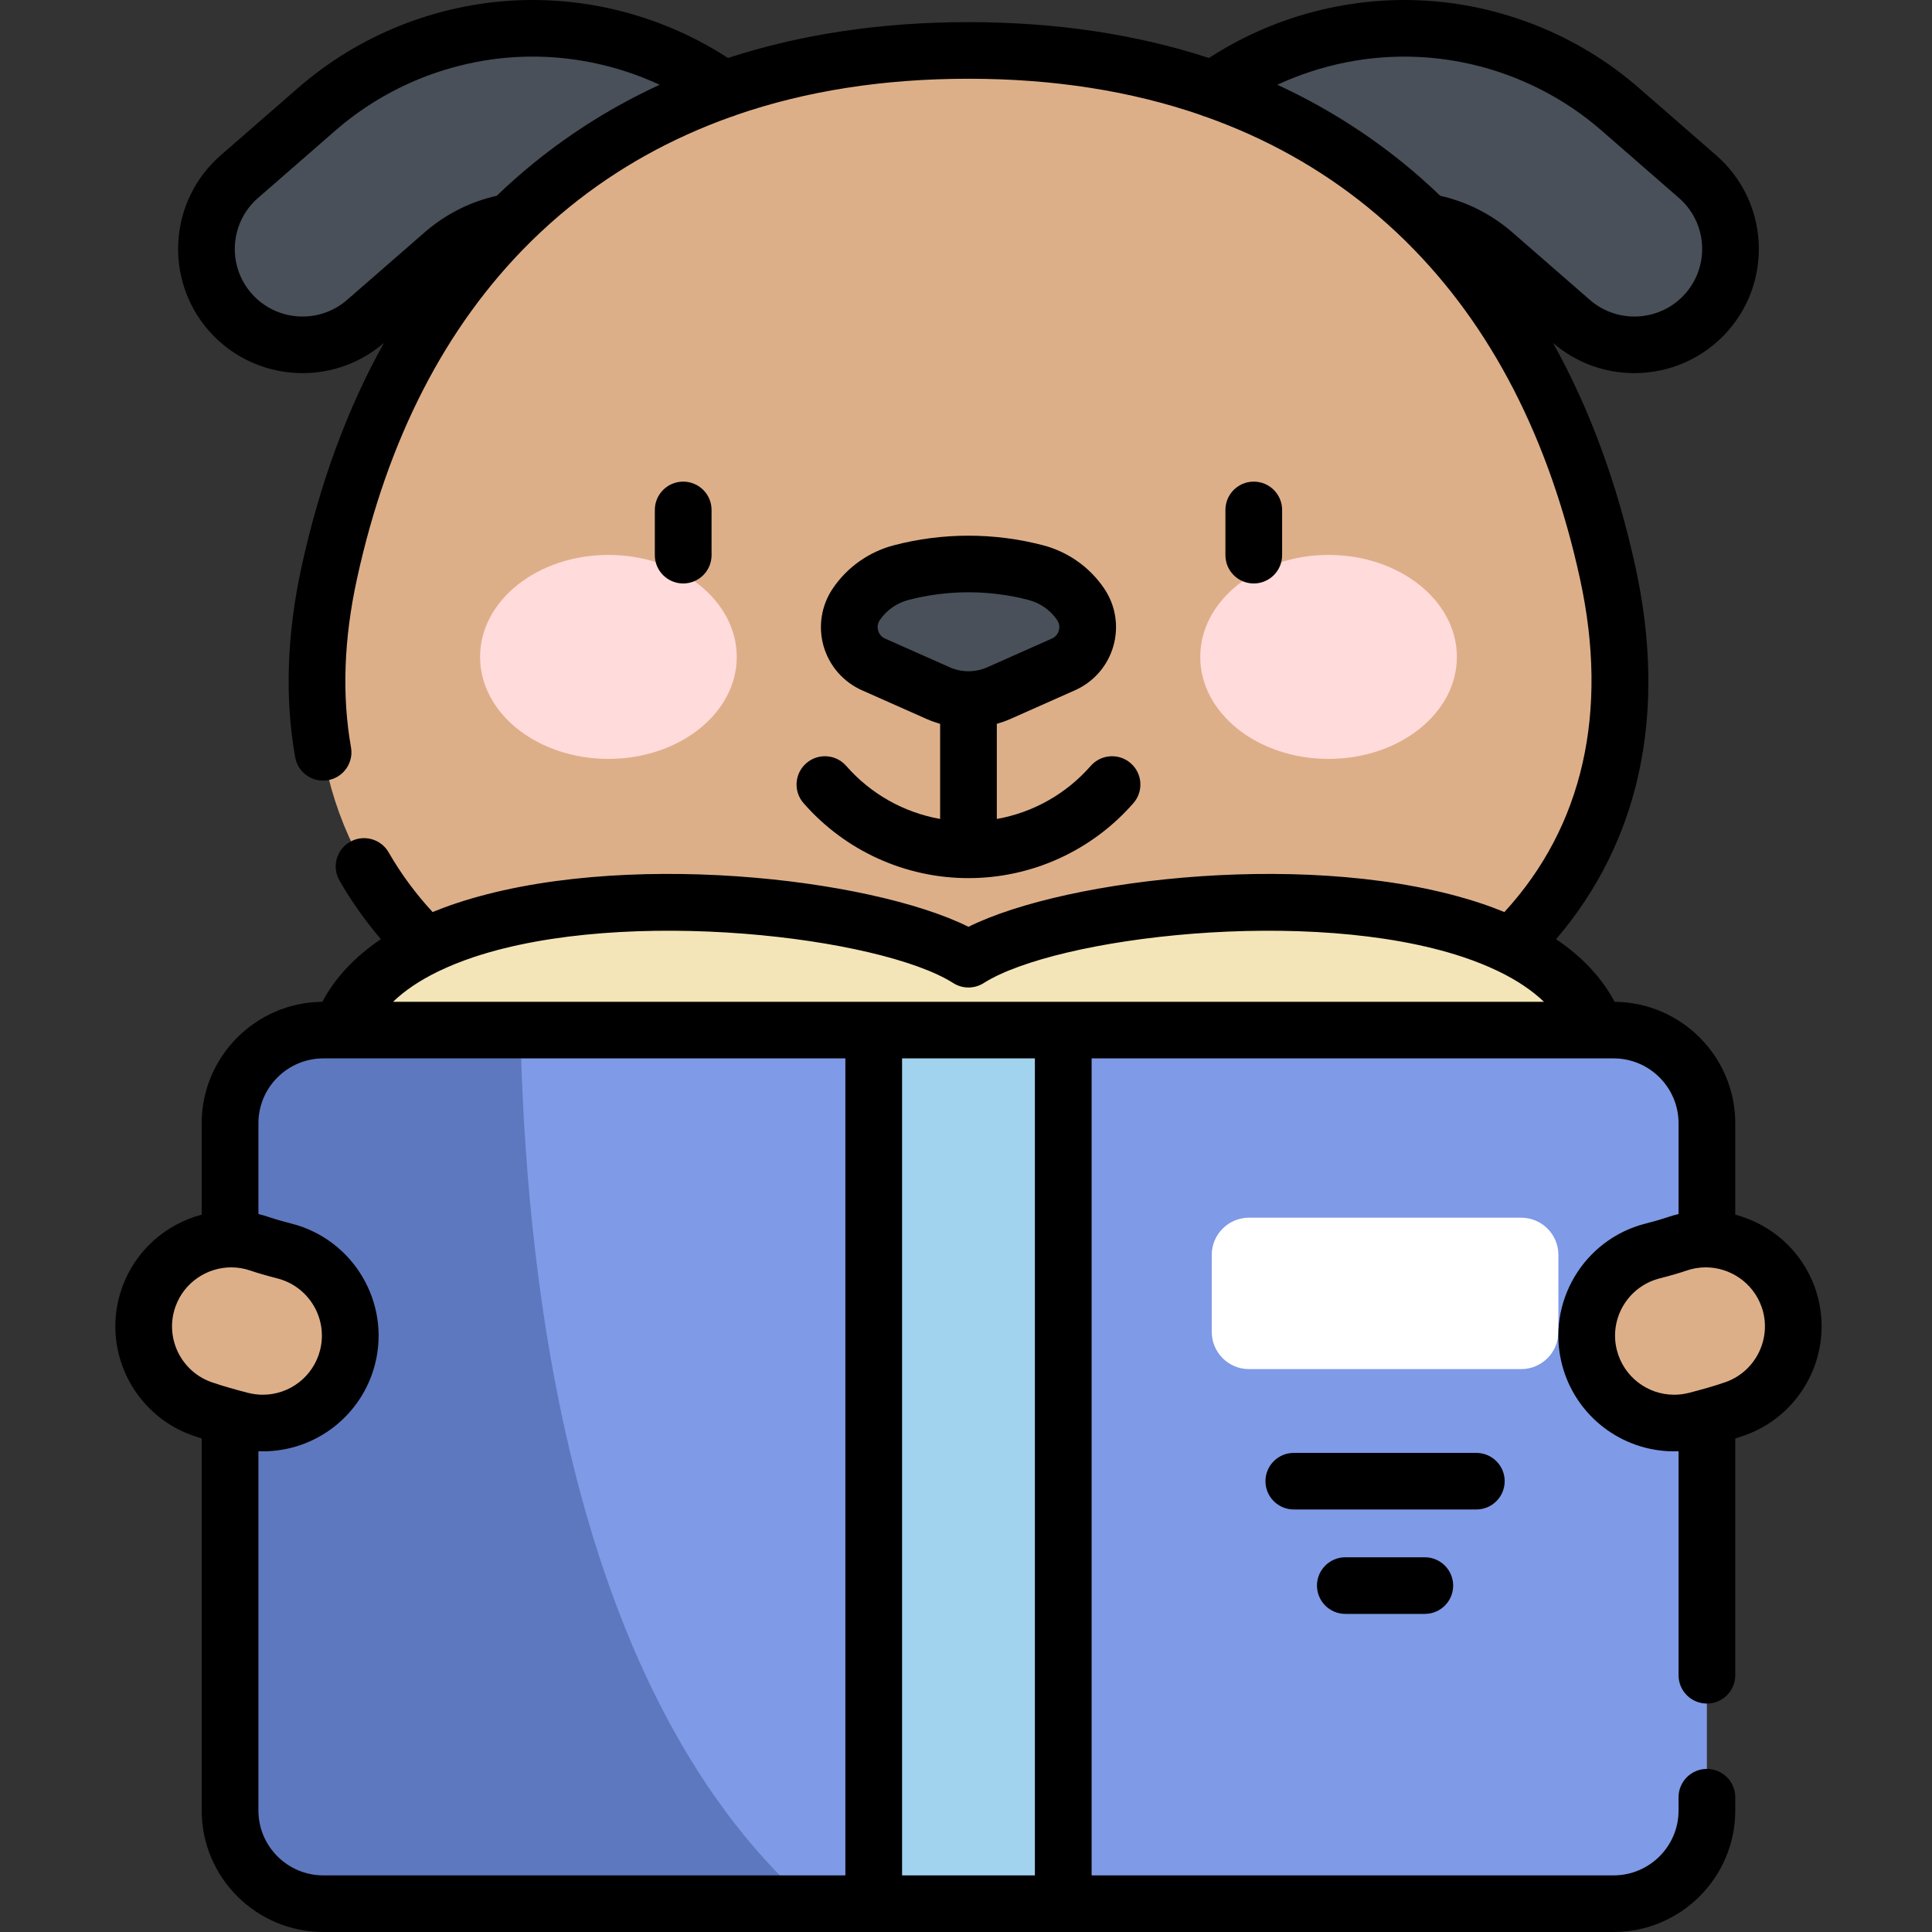 <svg width="66" height="66" viewBox="0 0 66 66" fill="none" xmlns="http://www.w3.org/2000/svg">
<rect x="0" y="0" width="66" height="66" fill="#333333" stroke="none"/>
<g clip-path="url(#clip0_1591_25752)">
<path d="M26.909 11.964C26.24 11.964 25.565 11.76 24.982 11.338L20.942 8.409C19.173 7.126 16.786 7.233 15.139 8.668L12.494 10.973C11.128 12.164 9.053 12.023 7.861 10.66C6.668 9.296 6.809 7.226 8.175 6.035L10.82 3.731C12.728 2.069 15.171 1.091 17.702 0.977C20.232 0.865 22.753 1.62 24.802 3.106L28.841 6.034C30.309 7.098 30.635 9.148 29.569 10.612C28.926 11.495 27.925 11.964 26.909 11.964Z" fill="#495059"/>
<path d="M39.259 11.964C38.243 11.964 37.242 11.495 36.6 10.612C35.534 9.148 35.859 7.098 37.327 6.035L41.367 3.106C43.416 1.62 45.938 0.866 48.467 0.978C50.997 1.091 53.441 2.069 55.348 3.731L57.993 6.036C59.359 7.226 59.5 9.296 58.307 10.66C57.115 12.023 55.041 12.164 53.674 10.973L51.029 8.668C49.382 7.232 46.995 7.126 45.227 8.409L41.186 11.338C40.604 11.76 39.928 11.964 39.259 11.964Z" fill="#495059"/>
<path d="M33.084 37.92C49.753 37.92 57.266 30.299 54.921 19.568C52.402 8.036 44.466 1.723 33.084 1.723C21.703 1.723 13.768 8.036 11.248 19.568C8.904 30.299 16.415 37.92 33.084 37.92Z" fill="#DDAF89"/>
<path d="M25.168 22.441C25.168 20.517 23.205 18.957 20.784 18.957C18.363 18.957 16.4 20.517 16.4 22.441C16.4 24.365 18.363 25.925 20.784 25.925C23.205 25.925 25.168 24.365 25.168 22.441Z" fill="#FFDBDB"/>
<path d="M49.769 22.441C49.769 20.517 47.806 18.957 45.385 18.957C42.964 18.957 41.002 20.517 41.002 22.441C41.002 24.365 42.964 25.925 45.385 25.925C47.806 25.925 49.769 24.365 49.769 22.441Z" fill="#FFDBDB"/>
<path d="M35.383 19.561C33.876 19.167 32.293 19.167 30.786 19.561C30.162 19.724 29.618 20.107 29.255 20.64C28.765 21.359 29.046 22.346 29.842 22.699L32.051 23.679C32.709 23.971 33.46 23.971 34.118 23.679L36.326 22.699C37.123 22.346 37.404 21.359 36.914 20.64C36.551 20.107 36.008 19.724 35.383 19.561Z" fill="#495059"/>
<path d="M54.536 43.402V35.189C52.276 29.16 36.744 30.442 33.085 32.767C29.425 30.442 13.893 29.16 11.633 35.189V43.402H54.536Z" fill="#F3E5B7"/>
<path d="M29.847 65.033H11.047C9.286 65.033 7.859 63.608 7.859 61.851V38.371C7.859 36.614 9.286 35.189 11.047 35.189H29.847V65.033Z" fill="#7F9AE6"/>
<path d="M17.778 35.189H11.047C9.286 35.189 7.859 36.614 7.859 38.371V61.851C7.859 63.608 9.286 65.033 11.047 65.033H27.652C19.111 57.465 17.935 42.481 17.778 35.189Z" fill="#5E78BF"/>
<path d="M55.121 65.033H36.322V35.189H55.121C56.882 35.189 58.31 36.614 58.31 38.371V61.851C58.31 63.608 56.883 65.033 55.121 65.033Z" fill="#7F9AE6"/>
<path d="M51.963 41.598H42.669C41.966 41.598 41.395 42.167 41.395 42.869V45.5C41.395 46.202 41.966 46.771 42.669 46.771H51.963C52.666 46.771 53.237 46.202 53.237 45.5V42.869C53.237 42.167 52.667 41.598 51.963 41.598Z" fill="white"/>
<path d="M29.847 35.189H36.322V65.033H29.847V35.189Z" fill="#A2D3EE"/>
<path d="M8.976 48.613C8.729 48.613 8.477 48.582 8.226 48.517C7.85 48.42 7.313 48.273 6.896 48.125C5.34 47.573 4.527 45.867 5.081 44.313C5.634 42.76 7.344 41.949 8.9 42.501C9.027 42.546 9.33 42.637 9.723 42.738C11.322 43.15 12.283 44.778 11.87 46.374C11.521 47.719 10.307 48.613 8.976 48.613Z" fill="#DDAF89"/>
<path d="M57.192 48.613C55.861 48.613 54.648 47.72 54.299 46.374C53.886 44.778 54.847 43.15 56.446 42.738C56.838 42.637 57.142 42.546 57.269 42.501C58.825 41.949 60.534 42.761 61.088 44.313C61.641 45.866 60.828 47.573 59.272 48.125C58.855 48.273 58.319 48.42 57.942 48.517C57.691 48.582 57.44 48.613 57.192 48.613Z" fill="#DDAF89"/>
<path d="M62.001 43.989C61.547 42.715 60.5 41.818 59.279 41.494V38.372C59.279 36.096 57.434 34.243 55.158 34.223C54.718 33.398 54.048 32.684 53.158 32.084C56.023 28.736 56.961 24.366 55.868 19.362C55.244 16.508 54.303 13.955 53.053 11.714C53.855 12.407 54.845 12.747 55.831 12.747C57.018 12.747 58.198 12.255 59.037 11.296C60.58 9.533 60.397 6.847 58.631 5.308L55.985 3.003C53.913 1.197 51.259 0.135 48.511 0.012C45.968 -0.101 43.429 0.596 41.3 1.981C38.806 1.167 36.062 0.756 33.084 0.756C30.107 0.756 27.363 1.167 24.87 1.981C22.741 0.596 20.2 -0.101 17.659 0.012C14.91 0.135 12.256 1.197 10.184 3.002L7.538 5.307C5.772 6.847 5.59 9.533 7.132 11.296C7.971 12.255 9.151 12.747 10.337 12.747C11.324 12.747 12.314 12.406 13.116 11.714C11.867 13.955 10.925 16.508 10.302 19.362C9.799 21.661 9.725 23.851 10.083 25.868C10.177 26.395 10.678 26.745 11.206 26.652C11.732 26.559 12.084 26.058 11.991 25.532C11.677 23.764 11.746 21.826 12.195 19.773C13.238 14.996 15.222 11.142 18.099 8.288C18.118 8.271 18.135 8.254 18.152 8.235C18.568 7.827 19.002 7.438 19.454 7.071C21.087 5.746 22.93 4.72 24.968 3.994C25.03 3.978 25.09 3.957 25.148 3.93C27.534 3.105 30.186 2.69 33.085 2.69C35.983 2.69 38.635 3.105 41.021 3.93C41.079 3.957 41.14 3.978 41.202 3.994C43.24 4.72 45.082 5.746 46.715 7.071C47.168 7.439 47.603 7.828 48.019 8.237C48.035 8.255 48.052 8.272 48.069 8.288C50.948 11.142 52.931 14.996 53.975 19.773C54.968 24.32 54.074 28.241 51.392 31.157C51.139 31.054 50.877 30.955 50.604 30.864C45.013 28.997 36.445 29.989 33.085 31.661C29.725 29.989 21.156 28.996 15.566 30.864C15.292 30.955 15.03 31.054 14.778 31.157C14.195 30.524 13.691 29.841 13.278 29.12C13.013 28.656 12.422 28.495 11.957 28.759C11.492 29.024 11.331 29.614 11.596 30.078C11.998 30.781 12.473 31.452 13.012 32.083C12.122 32.683 11.452 33.398 11.011 34.223C8.736 34.243 6.89 36.096 6.89 38.372V41.494C5.67 41.818 4.623 42.715 4.169 43.989C3.437 46.042 4.516 48.306 6.573 49.036C6.674 49.072 6.781 49.108 6.89 49.142V61.851C6.89 64.139 8.756 66 11.048 66H55.122C57.414 66 59.279 64.139 59.279 61.851V61.396C59.279 60.862 58.846 60.429 58.31 60.429C57.775 60.429 57.342 60.862 57.342 61.396V61.851C57.342 63.072 56.346 64.066 55.122 64.066H37.291V36.156H54.533H54.536H54.542H55.122C56.346 36.156 57.342 37.15 57.342 38.372V41.473C57.208 41.504 57.076 41.544 56.943 41.59C56.858 41.621 56.591 41.702 56.204 41.802C54.09 42.347 52.815 44.507 53.361 46.617C53.813 48.361 55.389 49.58 57.192 49.58C57.242 49.58 57.292 49.577 57.342 49.575V57.229C57.342 57.763 57.775 58.196 58.31 58.196C58.846 58.196 59.279 57.763 59.279 57.229V49.142C59.388 49.108 59.496 49.072 59.597 49.036C61.654 48.306 62.732 46.042 62.001 43.989ZM18.232 5.571C17.795 5.926 17.375 6.298 16.969 6.688C16.061 6.893 15.213 7.32 14.503 7.94L11.857 10.245C10.896 11.082 9.431 10.983 8.591 10.024C7.752 9.064 7.851 7.602 8.813 6.764L11.458 4.459C13.201 2.94 15.434 2.047 17.745 1.943C19.396 1.87 21.044 2.204 22.535 2.896C20.985 3.61 19.549 4.502 18.232 5.571ZM49.2 6.688C48.795 6.298 48.375 5.926 47.937 5.571C46.62 4.502 45.184 3.61 43.635 2.896C45.125 2.204 46.774 1.87 48.424 1.944C50.736 2.047 52.969 2.94 54.711 4.459L57.357 6.764C58.318 7.602 58.418 9.064 57.578 10.024C56.739 10.983 55.273 11.082 54.312 10.245L51.667 7.94C50.956 7.321 50.109 6.893 49.2 6.688ZM7.221 47.215C6.171 46.842 5.62 45.685 5.994 44.637C6.288 43.812 7.069 43.295 7.901 43.295C8.125 43.295 8.353 43.333 8.576 43.412C8.757 43.476 9.104 43.577 9.481 43.674C10.56 43.953 11.211 45.055 10.932 46.132C10.702 47.024 9.897 47.646 8.977 47.646C8.807 47.646 8.636 47.624 8.469 47.581C8.111 47.489 7.605 47.35 7.221 47.215ZM28.879 64.066H11.048C9.823 64.066 8.828 63.072 8.828 61.851V49.575C8.877 49.577 8.927 49.58 8.977 49.58C10.781 49.58 12.356 48.361 12.808 46.616C13.354 44.507 12.079 42.347 9.966 41.802C9.579 41.702 9.311 41.621 9.225 41.59C9.093 41.544 8.961 41.504 8.828 41.472V38.372C8.828 37.15 9.824 36.156 11.048 36.156H28.879V64.066ZM35.353 64.066H30.816V36.156H35.353V64.066ZM36.323 34.223C36.322 34.223 36.322 34.223 36.322 34.223C36.322 34.223 36.321 34.223 36.321 34.223H29.848C29.848 34.223 29.848 34.223 29.847 34.223C29.847 34.223 29.846 34.223 29.846 34.223H13.426C13.826 33.839 14.335 33.496 14.951 33.195C14.972 33.186 14.992 33.177 15.012 33.166C15.368 32.996 15.756 32.839 16.181 32.697C21.414 30.95 30.094 32.013 32.564 33.583C32.882 33.785 33.287 33.785 33.605 33.583C36.076 32.013 44.755 30.95 49.989 32.697C50.413 32.839 50.802 32.996 51.157 33.166C51.176 33.176 51.195 33.185 51.214 33.193C51.832 33.495 52.343 33.838 52.744 34.223H36.323ZM58.948 47.215C58.565 47.35 58.058 47.489 57.701 47.581C57.533 47.624 57.362 47.646 57.192 47.646C56.272 47.646 55.468 47.024 55.237 46.132C54.958 45.055 55.609 43.953 56.689 43.674C57.066 43.577 57.412 43.476 57.593 43.412C57.816 43.333 58.044 43.295 58.269 43.295C59.1 43.295 59.881 43.812 60.176 44.637C60.549 45.685 59.998 46.842 58.948 47.215ZM28.91 26.166C28.559 25.763 27.947 25.721 27.544 26.072C27.141 26.423 27.098 27.034 27.45 27.436C28.872 29.064 30.925 29.998 33.085 29.998C35.244 29.998 37.298 29.064 38.719 27.436C39.071 27.034 39.029 26.423 38.626 26.072C38.222 25.721 37.611 25.763 37.259 26.166C36.421 27.125 35.287 27.758 34.053 27.977V24.728C34.209 24.683 34.362 24.629 34.512 24.563L36.72 23.582C37.363 23.297 37.842 22.746 38.034 22.072C38.227 21.396 38.111 20.676 37.715 20.096C37.221 19.37 36.48 18.848 35.629 18.626C33.964 18.191 32.205 18.191 30.541 18.626C29.689 18.848 28.948 19.37 28.454 20.096C28.059 20.676 27.942 21.396 28.135 22.072C28.328 22.746 28.807 23.297 29.449 23.582L31.658 24.563C31.808 24.629 31.961 24.683 32.116 24.728V27.977C30.883 27.758 29.748 27.125 28.91 26.166ZM30.236 21.815C30.077 21.745 30.018 21.613 29.998 21.541C29.978 21.47 29.958 21.328 30.056 21.183C30.287 20.844 30.634 20.6 31.031 20.496C31.703 20.321 32.394 20.233 33.085 20.233C33.776 20.233 34.467 20.321 35.138 20.496C35.536 20.6 35.883 20.844 36.114 21.183C36.212 21.328 36.192 21.47 36.171 21.541C36.151 21.613 36.092 21.744 35.933 21.815L33.725 22.796C33.318 22.976 32.851 22.976 32.445 22.796L30.236 21.815ZM43.799 18.965V17.42C43.799 16.886 43.365 16.453 42.83 16.453C42.295 16.453 41.862 16.886 41.862 17.42V18.965C41.862 19.499 42.295 19.932 42.83 19.932C43.365 19.932 43.799 19.499 43.799 18.965ZM24.308 18.965V17.42C24.308 16.886 23.874 16.453 23.339 16.453C22.804 16.453 22.37 16.886 22.37 17.42V18.965C22.37 19.499 22.804 19.932 23.339 19.932C23.874 19.932 24.308 19.499 24.308 18.965ZM51.402 50.599C51.402 50.065 50.968 49.633 50.433 49.633H44.199C43.664 49.633 43.23 50.065 43.23 50.599C43.23 51.133 43.664 51.566 44.199 51.566H50.433C50.968 51.566 51.402 51.133 51.402 50.599ZM45.959 53.199C45.424 53.199 44.99 53.632 44.99 54.166C44.99 54.7 45.424 55.133 45.959 55.133H48.673C49.208 55.133 49.642 54.7 49.642 54.166C49.642 53.632 49.208 53.199 48.673 53.199H45.959Z" fill="black"/>
</g>
<defs>
<clipPath id="clip0_1591_25752">
<rect width="66" height="66" fill="white"/>
</clipPath>
</defs>
</svg>

